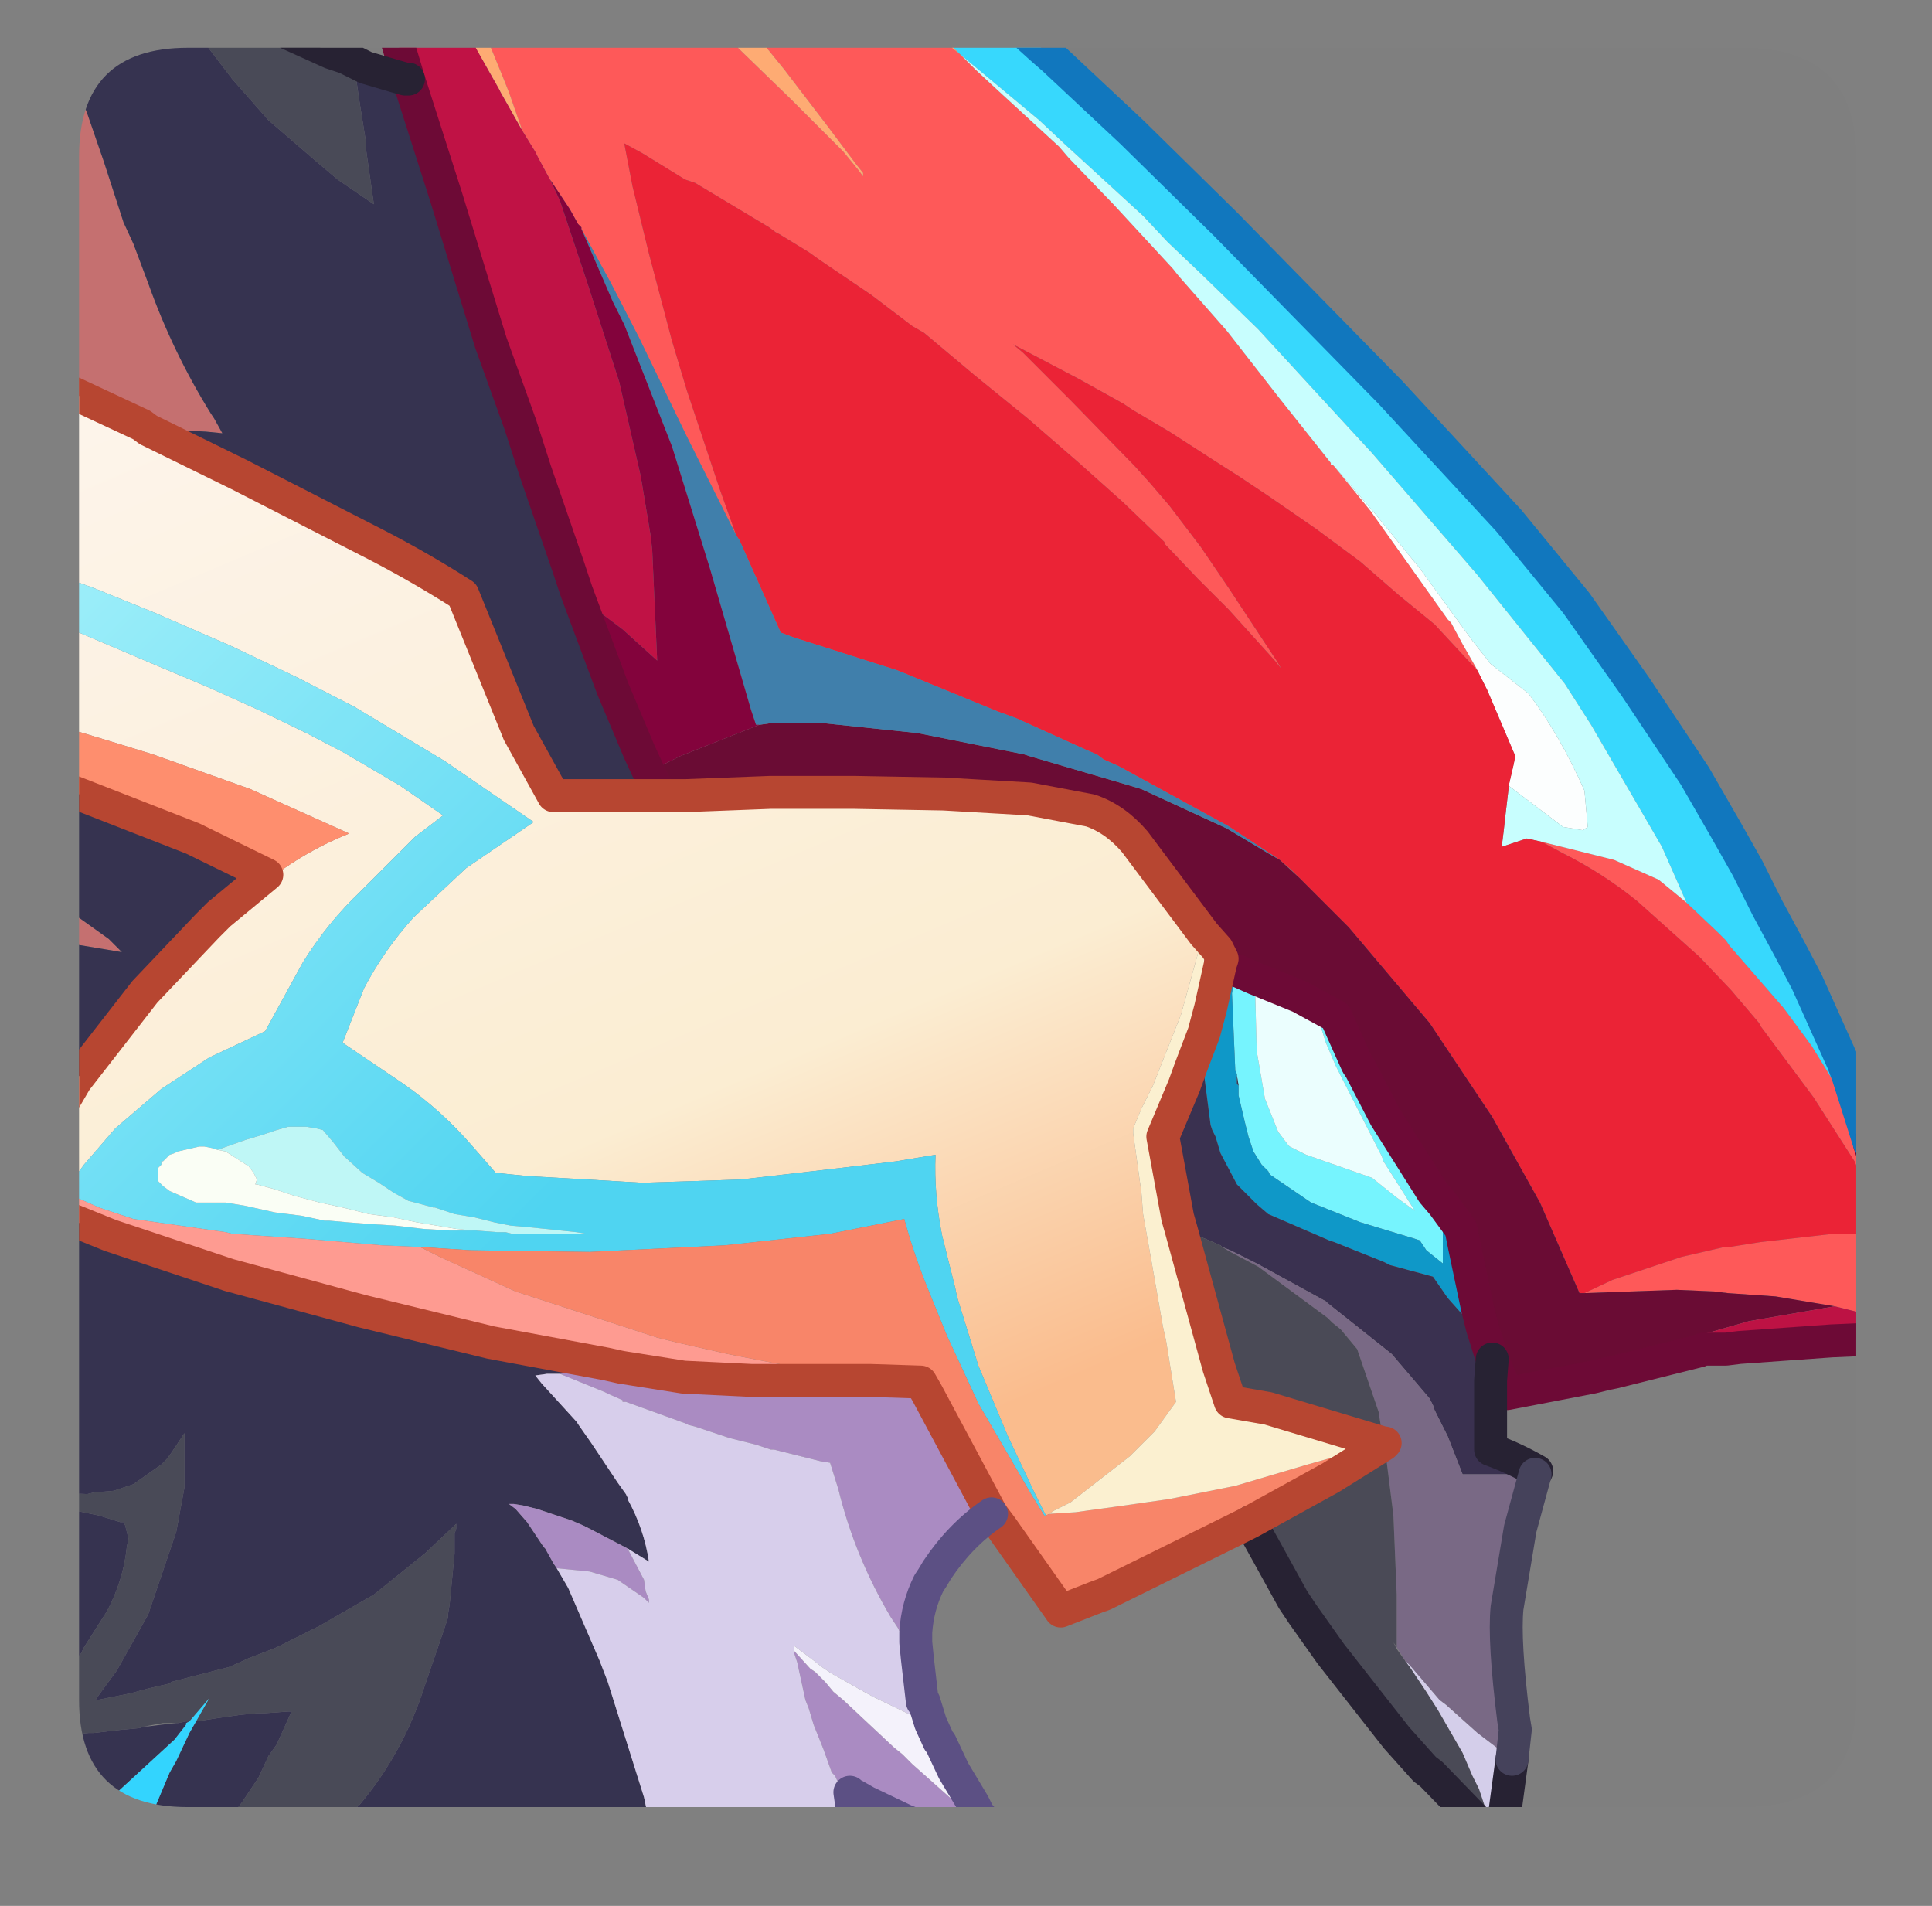 <?xml version="1.0" encoding="UTF-8" standalone="no"?>
<svg xmlns:ffdec="https://www.free-decompiler.com/flash" xmlns:xlink="http://www.w3.org/1999/xlink" ffdec:objectType="frame" height="57.85px" width="58.65px" xmlns="http://www.w3.org/2000/svg">
  <rect width="100%" height="100%" fill="#808080" stroke="none"/>
  <g transform="matrix(1.0, 0.0, 0.0, 1.0, 2.4, 1.45)">
    <clipPath id="clipPath0" transform="matrix(1.0, 0.0, 0.0, 1.0, 0.0, 0.0)">
      <path d="M50.5 0.0 Q53.95 0.0 53.95 3.3 L53.95 50.15 Q53.95 53.4 50.5 53.4 L3.3 53.4 Q0.0 53.4 0.0 50.15 L0.0 3.3 Q0.0 0.0 3.3 0.0 L50.5 0.0" fill="#000000" fill-rule="evenodd" stroke="none"/>
    </clipPath>
    <g clip-path="url(#clipPath0)">
      <use ffdec:characterId="2" height="57.85" transform="matrix(1.0, 0.0, 0.0, 1.0, -2.4, -1.45)" width="58.65" xlink:href="#shape1"/>
    </g>
    <use ffdec:characterId="3" height="53.4" transform="matrix(1.0, 0.0, 0.0, 1.0, 0.0, 0.0)" width="53.95" xlink:href="#shape2"/>
  </g>
  <defs>
    <g id="shape1" transform="matrix(1.0, 0.0, 0.0, 1.0, 2.4, 1.45)">
      <path d="M10.0 0.95 L9.55 -0.55 9.35 -0.95 11.5 -0.95 12.1 0.1 12.75 1.25 12.8 1.35 13.45 2.5 13.85 3.15 13.95 3.35 14.3 4.0 14.6 4.65 15.45 7.2 16.4 10.15 17.05 13.0 17.35 14.8 17.4 15.25 17.55 18.6 16.5 17.65 15.9 17.2 15.1 16.5 14.85 15.75 13.85 12.85 13.4 11.45 12.5 8.95 11.15 4.55 10.0 0.95" fill="#c11245" fill-rule="evenodd" stroke="none"/>
      <path d="M5.25 -0.95 L6.1 -0.55 7.65 0.15 8.1 0.3 8.3 0.4 8.35 0.5 8.5 1.55 8.7 2.8 8.7 3.0 8.9 4.4 8.95 4.75 7.85 4.0 7.2 3.45 5.75 2.2 4.65 0.95 3.2 -0.95 5.25 -0.95 M13.8 55.9 L2.25 55.9 2.75 55.65 3.35 55.3 3.6 55.0 3.65 54.95 4.3 54.1 4.95 53.25 5.45 52.5 5.75 51.85 6.0 51.5 6.45 50.5 6.35 50.5 5.65 50.55 5.5 50.55 5.45 50.55 4.9 50.6 4.2 50.7 3.55 50.8 3.95 50.1 3.35 50.8 3.25 50.8 3.0 50.85 2.95 50.85 2.75 50.85 2.55 50.85 2.0 50.95 1.85 51.0 1.35 51.05 1.3 51.05 0.45 51.15 0.3 51.15 -0.2 51.2 -0.45 51.2 -1.9 51.25 -1.9 50.9 -1.65 50.7 0.05 48.75 0.15 48.55 0.85 47.45 Q1.35 46.5 1.45 45.5 L1.5 45.25 1.4 44.85 1.35 44.75 1.25 44.75 0.6 44.55 -0.6 44.3 -0.9 44.25 -1.9 43.95 -1.9 43.8 -0.95 43.85 0.25 43.9 0.45 43.85 1.05 43.8 1.65 43.6 2.5 43.0 2.65 42.85 2.8 42.65 3.0 42.35 3.2 42.05 3.2 42.2 3.2 42.5 3.2 43.05 3.2 43.7 2.95 45.05 2.1 47.55 1.15 49.25 0.6 50.0 0.5 50.15 0.55 50.15 1.55 49.95 2.1 49.8 2.75 49.65 2.8 49.6 4.55 49.15 5.0 48.95 5.1 48.9 5.75 48.65 6.0 48.55 7.3 47.9 8.95 46.95 10.5 45.7 11.4 44.85 11.45 44.8 11.45 44.95 11.4 45.1 11.4 45.7 11.25 47.25 11.2 47.55 11.2 47.65 11.1 47.95 11.05 48.1 10.5 49.7 Q9.85 51.75 8.5 53.35 L8.3 53.5 8.2 53.7 7.15 54.85 6.65 55.5 6.55 55.6 6.7 55.55 7.65 55.1 8.2 54.95 Q8.5 54.8 8.75 54.75 L9.55 54.65 10.0 54.65 12.5 55.05 12.75 55.1 12.9 55.15 13.25 55.4 13.75 55.85 13.8 55.9" fill="#494a57" fill-rule="evenodd" stroke="none"/>
      <path d="M12.2 -0.95 L19.0 -0.95 19.95 -0.05 21.6 1.55 23.2 3.15 23.65 3.7 23.8 3.9 23.8 3.8 23.6 3.55 22.7 2.35 21.4 0.65 20.1 -0.95 25.3 -0.95 26.75 0.2 27.2 0.65 27.9 1.3 29.75 3.0 30.05 3.35 31.4 4.75 33.2 6.7 33.4 6.95 34.85 8.6 36.45 10.65 38.0 12.6 38.0 12.65 38.05 12.65 38.1 12.7 39.2 14.05 41.55 17.35 41.65 17.45 42.0 18.1 42.4 18.8 42.45 18.9 41.15 17.5 40.05 16.6 38.9 15.6 37.55 14.6 36.1 13.6 35.2 13.0 34.65 12.65 33.1 11.65 32.0 11.0 31.7 10.8 30.35 10.05 28.35 9.0 28.65 9.25 30.1 10.7 32.05 12.7 32.5 13.2 33.1 13.9 34.05 15.15 34.9 16.4 36.35 18.6 36.5 18.85 36.3 18.6 34.9 17.05 33.95 16.1 32.95 15.05 32.95 15.0 31.7 13.8 30.3 12.55 28.8 11.25 27.2 9.95 25.65 8.65 25.3 8.45 24.05 7.5 22.5 6.45 22.15 6.2 21.25 5.65 21.15 5.6 20.95 5.45 18.7 4.1 18.4 4.0 17.1 3.2 16.55 2.9 16.8 4.2 17.3 6.25 18.0 8.9 18.45 10.4 18.95 11.9 19.45 13.4 19.95 14.8 18.45 11.8 17.0 8.8 16.15 7.15 15.25 5.5 15.25 5.45 15.15 5.35 14.9 4.9 14.3 4.0 13.95 3.35 13.85 3.15 13.45 2.5 13.05 1.35 12.85 0.85 12.4 -0.25 12.3 -0.6 12.2 -0.95 M54.35 33.25 L54.6 34.05 55.1 36.0 55.6 38.25 55.7 38.85 54.95 38.6 54.5 38.5 53.3 38.2 51.5 37.9 50.05 37.8 49.65 37.75 48.5 37.7 45.7 37.8 46.55 37.4 48.65 36.7 49.95 36.4 50.1 36.4 51.05 36.25 53.25 36.0 54.8 36.0 53.9 33.8 52.65 31.85 51.05 29.7 51.0 29.6 50.15 28.6 49.2 27.6 47.3 25.9 Q46.25 25.05 45.05 24.45 L44.4 24.1 46.6 24.65 47.95 25.25 48.5 25.7 48.8 25.95 49.75 26.85 50.0 27.1 50.1 27.25 51.1 28.4 51.75 29.15 52.6 30.3 53.4 31.6 54.35 33.25" fill="#ff5959" fill-rule="evenodd" stroke="none"/>
      <path d="M11.5 -0.95 L12.2 -0.95 12.3 -0.6 12.4 -0.25 12.85 0.85 13.05 1.35 13.45 2.5 12.8 1.35 12.75 1.25 12.1 0.1 11.5 -0.95 M19.0 -0.95 L20.1 -0.95 21.4 0.65 22.7 2.35 23.6 3.55 23.8 3.8 23.8 3.9 23.65 3.7 23.2 3.15 21.6 1.55 19.95 -0.05 19.0 -0.95 M25.3 -0.95 L25.65 -0.95 26.4 -0.15 26.75 0.2 25.3 -0.95" fill="#ffac73" fill-rule="evenodd" stroke="none"/>
      <path d="M25.65 -0.95 L28.15 -0.95 29.2 0.0 29.6 0.35 31.95 2.55 34.8 5.35 39.8 10.45 43.4 14.35 45.45 16.85 47.25 19.4 49.05 22.1 50.0 23.75 50.65 24.9 51.25 26.1 51.95 27.4 52.45 28.35 53.55 30.8 53.7 31.2 54.35 33.25 53.4 31.6 52.6 30.3 51.75 29.15 51.1 28.4 50.1 27.25 50.0 27.1 49.75 26.85 48.8 25.95 48.05 24.25 45.9 20.55 45.1 19.3 42.45 16.0 40.85 14.15 39.25 12.3 37.5 10.4 35.8 8.55 34.05 6.85 33.05 5.9 32.3 5.1 29.95 2.95 29.15 2.2 26.75 0.2 26.4 -0.15 25.65 -0.95" fill="#37d9fe" fill-rule="evenodd" stroke="none"/>
      <path d="M-1.9 27.0 L-1.9 25.25 -0.85 25.8 0.9 27.05 1.3 27.45 -0.5 27.15 -1.9 27.0 M-1.9 9.7 L-1.9 6.95 -1.75 7.0 -1.35 7.25 -0.65 7.65 -1.0 7.1 -1.05 7.0 -1.5 6.05 -1.7 5.6 -1.9 5.1 -1.9 -0.95 -0.75 -0.95 -0.7 -0.75 -0.4 0.15 -0.4 0.2 -0.15 0.95 0.25 2.0 0.75 3.45 1.35 5.3 1.65 5.95 2.1 7.15 Q2.85 9.25 4.0 11.1 L4.1 11.25 4.35 11.7 3.85 11.65 2.85 11.6 2.8 11.6 1.9 11.45 -1.1 10.05 -1.9 9.7" fill="#c67070" fill-rule="evenodd" stroke="none"/>
      <path d="M3.2 -0.95 L4.65 0.95 5.75 2.2 7.2 3.45 7.85 4.0 8.95 4.75 8.9 4.4 8.7 3.0 8.7 2.8 8.5 1.55 8.35 0.5 8.3 0.4 8.4 0.45 8.7 0.6 9.55 0.85 9.9 0.95 10.0 0.95 11.15 4.55 12.5 8.95 13.4 11.45 13.85 12.85 14.85 15.75 15.1 16.5 16.2 19.45 17.0 21.35 17.3 22.0 17.65 22.7 15.9 22.7 14.4 22.7 13.35 20.8 11.65 16.6 Q10.4 15.8 9.05 15.1 L4.85 12.95 2.1 11.6 1.9 11.45 2.8 11.6 2.85 11.6 3.85 11.65 4.35 11.7 4.1 11.25 4.0 11.1 Q2.85 9.25 2.1 7.15 L1.65 5.95 1.35 5.3 0.75 3.45 0.25 2.0 -0.15 0.95 -0.4 0.2 -0.4 0.15 -0.7 -0.75 -0.75 -0.95 3.2 -0.95 M17.65 55.9 L13.8 55.9 13.75 55.85 13.25 55.4 12.9 55.15 12.75 55.1 12.5 55.05 10.0 54.65 9.55 54.65 8.75 54.75 Q8.5 54.8 8.2 54.95 L7.65 55.1 6.7 55.55 6.55 55.6 6.65 55.5 7.15 54.85 8.2 53.7 8.3 53.5 8.5 53.35 Q9.85 51.75 10.5 49.7 L11.05 48.1 11.1 47.95 11.2 47.65 11.2 47.55 11.25 47.25 11.4 45.7 11.4 45.1 11.45 44.95 11.45 44.8 11.4 44.85 10.5 45.7 8.95 46.95 7.3 47.9 6.0 48.55 5.75 48.65 5.1 48.9 5.0 48.95 4.55 49.15 2.8 49.6 2.75 49.65 2.1 49.8 1.55 49.95 0.55 50.15 0.5 50.15 0.6 50.0 1.15 49.25 2.1 47.55 2.95 45.05 3.2 43.7 3.2 43.05 3.2 42.5 3.2 42.2 3.2 42.05 3.0 42.35 2.8 42.65 2.65 42.85 2.5 43.0 1.65 43.6 1.05 43.8 0.45 43.85 0.25 43.9 -0.95 43.85 -1.9 43.8 -1.9 34.9 -1.4 35.1 0.95 36.05 4.55 37.25 8.6 38.35 12.5 39.3 16.0 39.95 16.45 40.05 16.3 40.05 15.05 40.2 14.6 40.25 14.35 40.25 14.2 40.25 13.85 40.3 14.05 40.55 15.1 41.7 15.2 41.85 15.55 42.35 16.15 43.25 16.35 43.55 16.6 43.9 16.65 44.0 16.65 44.05 Q17.15 44.95 17.3 45.95 L16.65 45.55 15.5 44.95 15.3 44.85 14.95 44.7 13.9 44.35 13.5 44.25 13.2 44.2 13.05 44.2 13.25 44.35 13.6 44.75 14.1 45.5 14.15 45.55 14.4 46.0 14.5 46.15 14.85 46.75 15.8 48.95 16.05 49.6 17.15 53.1 17.35 54.05 17.4 54.2 17.45 54.5 17.5 54.7 17.5 54.75 17.5 54.9 17.65 55.9 M2.25 55.9 L1.5 55.9 1.6 55.45 1.75 54.9 1.85 54.65 2.35 53.3 2.75 52.35 2.95 52.0 3.35 51.15 3.55 50.8 4.2 50.7 4.9 50.6 5.45 50.55 5.5 50.55 5.65 50.55 6.35 50.5 6.45 50.5 6.0 51.5 5.75 51.85 5.45 52.5 4.95 53.25 4.3 54.1 3.65 54.95 3.6 55.0 3.35 55.3 2.75 55.65 2.25 55.9 M-1.9 55.3 L-1.9 51.25 -0.45 51.2 -0.2 51.2 0.3 51.15 0.45 51.15 1.3 51.05 1.35 51.05 1.85 51.0 2.0 50.95 2.1 50.95 2.5 50.9 2.95 50.85 3.0 50.85 3.25 50.8 3.35 50.8 3.25 50.85 3.25 50.9 2.9 51.35 1.05 53.05 0.9 53.15 0.85 53.2 0.55 53.4 -0.1 54.0 -0.4 54.25 -0.7 54.5 -1.4 54.9 -1.4 54.95 -1.9 55.3 M-1.9 50.9 L-1.9 43.95 -0.9 44.25 -0.6 44.3 0.6 44.55 1.25 44.75 1.35 44.75 1.4 44.85 1.5 45.25 1.45 45.5 Q1.35 46.5 0.85 47.45 L0.15 48.55 0.05 48.75 -1.65 50.7 -1.9 50.9 M-1.9 34.5 L-1.9 27.0 -0.5 27.15 1.3 27.45 0.9 27.05 -0.85 25.8 -1.9 25.25 -1.9 21.95 -0.65 22.4 3.45 24.0 5.7 25.1 4.25 26.3 3.9 26.65 2.0 28.65 -0.1 31.35 -1.5 33.75 -1.9 34.5" fill="#363350" fill-rule="evenodd" stroke="none"/>
      <path d="M-1.9 6.95 L-1.9 5.1 -1.7 5.6 -1.5 6.05 -1.05 7.0 -1.0 7.1 -0.65 7.65 -1.35 7.25 -1.75 7.0 -1.9 6.95" fill="#d27161" fill-rule="evenodd" stroke="none"/>
      <path d="M-1.9 34.8 L-1.9 34.5 -1.5 33.75 -0.1 31.35 2.0 28.65 3.9 26.65 4.05 26.55 5.45 25.5 Q6.7 24.45 8.2 23.85 L5.2 22.5 2.25 21.45 0.95 21.05 -1.7 20.25 -1.9 20.2 -1.9 17.1 -0.6 17.55 0.0 17.75 2.0 18.6 3.9 19.4 5.45 20.1 6.9 20.8 8.05 21.4 9.75 22.4 11.05 23.3 10.2 23.95 8.55 25.6 Q7.55 26.55 6.8 27.75 L5.65 29.85 3.95 30.65 2.5 31.6 1.1 32.8 0.15 33.9 -0.25 34.45 -0.4 34.7 -1.6 34.8 -1.9 34.8 M-1.9 15.55 L-1.9 9.7 -1.1 10.05 1.9 11.45 2.1 11.6 4.85 12.95 9.05 15.1 Q10.4 15.8 11.65 16.6 L13.35 20.8 14.4 22.7 15.9 22.7 17.65 22.7 18.4 22.7 21.0 22.6 23.5 22.6 26.25 22.65 28.85 22.8 30.7 23.15 Q31.45 23.4 32.05 24.1 L34.15 26.9 34.1 26.95 33.95 27.55 33.45 29.35 32.6 31.5 32.25 32.2 32.0 32.8 32.0 32.95 32.25 34.75 32.3 35.4 32.55 36.8 32.9 38.8 33.0 39.25 33.3 41.1 32.65 42.0 31.9 42.75 30.1 44.15 29.6 44.4 29.45 44.5 29.35 44.55 29.2 44.25 29.0 43.85 28.2 42.15 27.3 40.0 26.65 37.9 26.6 37.65 26.2 36.05 Q25.95 34.8 26.0 33.6 L24.8 33.8 22.7 34.05 20.1 34.35 18.65 34.4 17.1 34.45 15.4 34.35 13.65 34.25 12.65 34.15 11.95 33.35 Q11.0 32.25 9.85 31.45 L8.0 30.2 8.65 28.55 Q9.25 27.4 10.15 26.4 L11.75 24.9 13.8 23.5 12.85 22.85 11.1 21.65 9.85 20.9 8.35 20.0 6.6 19.1 4.6 18.15 2.3 17.15 0.45 16.4 -0.1 16.2 -1.9 15.55" fill="url(#gradient0)" fill-rule="evenodd" stroke="none"/>
      <path d="M-1.9 21.95 L-1.9 20.2 -1.7 20.25 0.95 21.05 2.25 21.45 5.2 22.5 8.2 23.85 Q6.7 24.45 5.45 25.5 L4.05 26.55 3.9 26.65 4.25 26.3 5.7 25.1 3.45 24.0 -0.65 22.4 -1.9 21.95" fill="#ff8f6e" fill-rule="evenodd" stroke="none"/>
      <path d="M-1.9 17.1 L-1.9 15.55 -0.1 16.2 0.45 16.4 2.3 17.15 4.6 18.15 6.6 19.1 8.35 20.0 9.85 20.9 11.1 21.65 12.85 22.85 13.8 23.5 11.75 24.9 10.15 26.4 Q9.25 27.4 8.65 28.55 L8.0 30.2 9.85 31.45 Q11.0 32.25 11.95 33.35 L12.65 34.15 13.65 34.25 15.4 34.35 17.1 34.45 18.65 34.4 20.1 34.35 22.7 34.05 24.8 33.8 26.0 33.6 Q25.95 34.8 26.2 36.05 L26.6 37.65 26.65 37.9 27.3 40.0 28.2 42.15 29.0 43.85 29.2 44.25 29.35 44.55 29.3 44.55 28.9 43.9 27.3 41.15 26.35 39.1 25.8 37.75 Q25.35 36.65 25.05 35.55 L22.8 36.0 19.6 36.35 15.5 36.55 11.9 36.5 10.35 36.4 9.2 36.35 6.85 36.15 4.65 36.0 4.45 35.95 2.35 35.65 1.65 35.55 0.6 35.2 -0.3 34.8 -0.45 34.75 -0.4 34.7 -0.25 34.45 0.15 33.9 1.1 32.8 2.5 31.6 3.95 30.65 5.65 29.85 6.8 27.75 Q7.55 26.55 8.55 25.6 L10.2 23.95 11.05 23.3 9.75 22.4 8.05 21.4 6.9 20.8 5.45 20.1 3.9 19.4 2.0 18.6 0.0 17.75 -0.6 17.55 -1.9 17.1 M11.95 35.9 L12.05 35.9 12.7 35.95 12.95 35.95 13.15 36.0 13.45 36.0 13.6 36.0 14.3 36.0 14.9 36.0 15.4 36.0 15.1 35.95 14.15 35.85 13.65 35.8 13.1 35.75 12.6 35.65 12.0 35.5 11.4 35.4 10.8 35.2 10.75 35.2 10.2 35.05 10.0 35.0 9.55 34.75 9.1 34.45 8.6 34.15 8.05 33.65 7.7 33.2 7.4 32.85 7.2 32.8 6.9 32.75 6.35 32.75 6.0 32.85 5.55 33.0 5.05 33.15 4.2 33.45 4.05 33.4 3.8 33.35 3.75 33.35 3.65 33.35 3.0 33.5 2.9 33.55 2.75 33.6 2.7 33.65 2.6 33.75 2.55 33.8 2.5 33.8 2.5 33.9 2.4 34.0 2.4 34.05 2.4 34.3 2.4 34.4 2.45 34.45 2.55 34.55 2.75 34.7 3.55 35.05 4.05 35.05 4.4 35.05 4.45 35.05 5.05 35.15 5.95 35.35 6.75 35.45 7.45 35.6 7.6 35.6 8.15 35.65 8.8 35.7 9.6 35.75 10.45 35.85 11.25 35.9 11.95 35.9" fill="url(#gradient1)" fill-rule="evenodd" stroke="none"/>
      <path d="M-1.9 34.9 L-1.9 34.8 -1.6 34.8 -0.4 34.7 -0.45 34.75 -0.3 34.8 0.6 35.2 1.65 35.55 2.35 35.65 4.45 35.95 4.65 36.0 6.85 36.15 9.2 36.35 10.35 36.4 10.95 36.7 13.25 37.75 17.55 39.15 18.15 39.3 19.7 39.65 21.75 40.05 23.8 40.45 20.4 40.45 18.35 40.35 16.45 40.05 16.0 39.95 12.5 39.3 8.6 38.35 4.55 37.25 0.95 36.05 -1.4 35.1 -1.9 34.9" fill="#ff9c92" fill-rule="evenodd" stroke="none"/>
      <path d="M1.5 55.9 L-1.9 55.9 -1.9 55.3 -1.4 54.95 -1.4 54.9 -0.7 54.5 -0.4 54.25 -0.1 54.0 0.55 53.4 0.85 53.2 0.9 53.15 1.05 53.05 2.9 51.35 3.25 50.9 3.25 50.85 3.35 50.8 3.95 50.1 3.55 50.8 3.35 51.15 2.95 52.0 2.75 52.35 2.35 53.3 1.85 54.65 1.75 54.9 1.6 55.45 1.5 55.9" fill="#33d5ff" fill-rule="evenodd" stroke="none"/>
      <path d="M42.45 18.9 L42.4 18.8 42.0 18.1 41.65 17.45 41.55 17.35 39.2 14.05 38.1 12.7 39.35 14.15 40.7 15.8 42.3 18.0 42.85 18.7 44.0 19.6 Q44.95 20.85 45.7 22.55 L45.8 23.65 45.65 23.75 45.05 23.65 43.4 22.4 43.55 21.75 43.6 21.5 42.75 19.5 42.45 18.9" fill="#fdffff" fill-rule="evenodd" stroke="none"/>
      <path d="M38.1 12.7 L38.05 12.65 38.0 12.65 38.0 12.6 36.45 10.65 34.85 8.6 33.4 6.95 33.2 6.7 31.4 4.75 30.05 3.35 29.75 3.0 27.9 1.3 27.2 0.65 26.75 0.2 29.15 2.2 29.95 2.95 32.3 5.1 33.05 5.9 34.05 6.85 35.8 8.55 37.5 10.4 39.25 12.3 40.85 14.15 42.45 16.0 45.1 19.3 45.9 20.55 48.05 24.25 48.8 25.95 48.5 25.7 47.95 25.25 46.6 24.65 44.4 24.1 43.95 24.0 43.2 24.25 43.2 24.15 43.25 23.75 43.3 23.3 43.4 22.45 43.4 22.4 45.05 23.65 45.65 23.75 45.8 23.65 45.7 22.55 Q44.95 20.85 44.0 19.6 L42.85 18.7 42.3 18.0 40.7 15.8 39.35 14.15 38.1 12.7" fill="#c9ffff" fill-rule="evenodd" stroke="none"/>
      <path d="M19.95 14.8 L19.45 13.4 18.95 11.9 18.45 10.4 18.0 8.9 17.3 6.25 16.8 4.2 16.55 2.9 17.1 3.2 18.4 4.0 18.7 4.1 20.95 5.45 21.15 5.6 21.25 5.65 22.15 6.2 22.5 6.45 24.05 7.5 25.3 8.45 25.65 8.65 27.2 9.95 28.8 11.25 30.3 12.55 31.7 13.8 32.95 15.0 32.95 15.05 33.95 16.1 34.9 17.05 36.3 18.6 36.5 18.85 36.35 18.6 34.9 16.4 34.05 15.15 33.1 13.9 32.5 13.2 32.05 12.7 30.1 10.7 28.65 9.25 28.35 9.0 30.35 10.05 31.7 10.8 32.0 11.0 33.1 11.65 34.65 12.65 35.2 13.0 36.1 13.6 37.55 14.6 38.9 15.6 40.05 16.6 41.15 17.5 42.45 18.9 42.75 19.5 43.6 21.5 43.55 21.75 43.4 22.4 43.4 22.45 43.3 23.3 43.25 23.75 43.2 24.15 43.2 24.25 43.95 24.0 44.4 24.1 45.05 24.45 Q46.25 25.05 47.3 25.9 L49.2 27.6 50.15 28.6 51.0 29.6 51.05 29.7 52.65 31.85 53.9 33.8 54.8 36.0 53.25 36.0 51.05 36.25 50.1 36.4 49.95 36.4 48.65 36.7 46.55 37.4 45.7 37.8 45.55 37.8 44.35 35.05 42.9 32.45 41.0 29.6 38.55 26.7 38.15 26.3 37.7 25.85 37.05 25.2 36.8 24.95 36.45 24.65 34.85 23.6 34.75 23.55 31.55 21.8 31.1 21.6 30.9 21.45 30.55 21.3 28.45 20.35 27.9 20.15 24.85 18.9 21.7 17.9 21.3 17.75 20.05 14.95 19.95 14.8" fill="#ec2336" fill-rule="evenodd" stroke="none"/>
      <path d="M41.4 35.1 L41.4 35.15 41.4 35.4 41.4 35.95 41.4 36.0 41.4 36.9 40.9 36.5 40.7 36.2 40.55 36.15 38.9 35.65 37.4 35.05 36.15 34.2 36.1 34.1 35.9 33.9 35.65 33.5 35.5 33.05 35.4 32.65 35.2 31.8 35.2 31.6 35.2 31.5 35.15 31.2 35.15 31.15 35.1 31.05 35.0 28.7 35.05 28.4 35.1 28.0 35.25 28.05 35.7 28.25 37.05 28.8 38.15 29.4 38.8 30.85 38.9 31.0 39.65 32.45 41.1 34.75 41.4 35.1 M35.7 28.5 L35.75 30.45 36.0 31.9 36.4 32.9 36.7 33.3 36.75 33.35 37.25 33.6 39.25 34.3 40.0 34.9 40.55 35.3 39.6 33.8 39.55 33.65 38.3 31.2 38.15 30.9 37.85 30.2 37.55 29.25 36.5 28.75 35.7 28.5" fill="#76f5ff" fill-rule="evenodd" stroke="none"/>
      <path d="M45.95 40.35 L43.35 40.85 42.9 39.8 42.6 38.85 42.45 38.25 42.05 36.35 41.95 35.85 41.4 35.1 41.1 34.75 39.65 32.45 38.9 31.0 38.8 30.85 38.15 29.4 37.05 28.8 35.7 28.25 35.25 28.05 35.1 28.0 34.65 27.8 34.7 27.65 34.55 27.35 34.15 26.9 32.05 24.1 Q31.45 23.4 30.7 23.15 L28.85 22.8 26.25 22.65 23.5 22.6 21.0 22.6 18.4 22.7 17.65 22.7 17.3 22.0 Q17.45 21.9 17.55 21.85 L18.25 21.5 20.65 20.55 21.0 20.5 21.6 20.5 22.2 20.5 22.6 20.5 25.45 20.8 28.7 21.45 28.85 21.5 31.75 22.35 32.25 22.5 34.85 23.7 36.1 24.45 36.45 24.65 37.05 25.2 37.7 25.85 38.15 26.3 38.55 26.7 41.0 29.6 42.9 32.45 44.35 35.05 45.55 37.8 45.7 37.8 48.5 37.7 49.65 37.75 50.05 37.8 51.5 37.9 53.3 38.2 50.7 38.65 50.0 38.85 49.3 39.05 46.6 40.05 45.95 40.35" fill="#6a0c34" fill-rule="evenodd" stroke="none"/>
      <path d="M35.2 31.5 L35.2 31.6 35.2 31.8 35.4 32.65 35.5 33.05 35.65 33.5 35.9 33.9 36.1 34.1 36.15 34.2 37.4 35.05 38.9 35.65 40.55 36.15 40.7 36.2 40.9 36.5 41.4 36.9 41.4 36.0 41.4 35.95 41.4 35.4 41.4 35.15 41.4 35.1 41.95 35.85 42.05 36.35 42.45 38.25 42.6 38.85 42.25 38.65 41.95 38.4 41.55 37.95 41.1 37.3 39.8 36.95 39.6 36.85 38.1 36.25 37.95 36.2 36.1 35.4 35.75 35.1 35.7 35.05 35.15 34.5 34.65 33.55 34.5 33.05 34.4 32.85 34.35 32.7 34.15 31.15 34.15 31.05 34.15 29.9 34.35 29.15 34.65 27.8 35.1 28.0 35.05 28.4 35.0 28.7 35.1 31.05 35.15 31.15 35.15 31.2 35.15 31.45 35.2 31.5" fill="#0f99c9" fill-rule="evenodd" stroke="none"/>
      <path d="M55.7 38.85 L55.75 39.05 54.35 39.2 53.2 39.25 50.4 39.45 50.0 39.5 49.3 39.5 49.2 39.55 46.6 40.2 46.35 40.25 45.95 40.35 46.6 40.05 49.3 39.05 50.0 38.85 50.7 38.65 53.3 38.2 54.5 38.5 54.95 38.6 55.7 38.85" fill="#be1244" fill-rule="evenodd" stroke="none"/>
      <path d="M42.9 39.8 L42.85 40.45 42.85 42.55 Q43.55 42.8 44.25 43.2 L44.2 43.3 42.4 43.3 42.25 43.3 42.0 43.3 41.55 42.15 41.15 41.35 41.1 41.2 41.0 41.0 39.85 39.65 37.9 38.1 37.85 38.05 35.75 36.9 34.95 36.5 34.7 36.4 34.65 36.35 33.6 35.9 33.45 35.85 33.35 35.5 32.9 33.05 33.55 31.5 33.75 30.95 34.15 29.9 34.15 31.05 34.15 31.15 34.35 32.7 34.4 32.85 34.5 33.05 34.65 33.55 35.15 34.5 35.7 35.05 35.75 35.1 36.1 35.4 37.95 36.2 38.1 36.25 39.6 36.85 39.8 36.95 41.1 37.3 41.55 37.95 41.95 38.4 42.25 38.65 42.6 38.85 42.9 39.8 M35.2 31.5 L35.15 31.45 35.15 31.2 35.2 31.5" fill="#3a3150" fill-rule="evenodd" stroke="none"/>
      <path d="M44.2 43.3 L43.75 44.95 43.35 47.35 Q43.25 48.35 43.55 50.75 L43.6 51.05 43.5 51.95 42.45 51.15 41.5 50.3 41.3 50.15 40.4 49.1 40.25 48.95 40.0 48.55 40.0 46.95 39.9 44.55 39.7 42.95 39.6 42.4 39.65 42.35 39.6 42.35 39.45 41.4 38.8 39.5 38.3 38.9 38.05 38.7 37.9 38.55 35.8 37.0 34.95 36.55 34.7 36.4 34.95 36.5 35.75 36.9 37.85 38.05 37.9 38.1 39.85 39.65 41.0 41.0 41.1 41.2 41.15 41.35 41.55 42.15 42.0 43.3 42.25 43.3 42.4 43.3 44.2 43.3" fill="#796986" fill-rule="evenodd" stroke="none"/>
      <path d="M15.25 5.5 L16.15 7.15 17.0 8.8 18.45 11.8 19.95 14.8 20.05 14.95 21.3 17.75 21.7 17.9 24.85 18.9 27.9 20.15 28.45 20.35 30.55 21.3 30.9 21.45 31.1 21.6 31.55 21.8 34.75 23.55 34.85 23.6 36.45 24.65 36.1 24.45 34.85 23.7 32.25 22.5 31.75 22.35 28.85 21.5 28.7 21.45 25.45 20.8 22.6 20.5 22.2 20.5 21.6 20.5 21.0 20.5 20.65 20.55 20.55 20.55 20.4 20.1 19.15 15.8 18.0 12.1 16.55 8.4 16.2 7.7 15.25 5.5" fill="#4080ac" fill-rule="evenodd" stroke="none"/>
      <path d="M14.3 4.0 L14.9 4.9 15.15 5.35 15.25 5.45 15.25 5.5 16.2 7.7 16.55 8.4 18.0 12.1 19.15 15.8 20.4 20.1 20.55 20.55 20.65 20.55 18.25 21.5 17.55 21.85 Q17.45 21.9 17.3 22.0 L17.0 21.35 16.2 19.45 15.1 16.5 15.9 17.2 16.5 17.65 17.55 18.6 17.4 15.25 17.35 14.8 17.05 13.0 16.4 10.15 15.45 7.2 14.6 4.65 14.3 4.0" fill="#84033c" fill-rule="evenodd" stroke="none"/>
      <path d="M4.2 33.45 L5.05 33.15 5.55 33.0 6.0 32.85 6.35 32.75 6.9 32.75 7.2 32.8 7.4 32.85 7.7 33.2 8.05 33.65 8.6 34.15 9.1 34.45 9.55 34.75 10.0 35.0 10.2 35.05 10.75 35.2 10.8 35.2 11.4 35.4 12.0 35.5 12.6 35.65 13.1 35.75 13.65 35.8 14.15 35.85 15.1 35.95 15.4 36.0 14.9 36.0 14.3 36.0 13.6 36.0 13.45 36.0 13.15 36.0 12.95 35.95 12.7 35.95 12.05 35.9 11.95 35.9 11.45 35.85 10.85 35.75 10.25 35.65 9.55 35.5 8.8 35.4 8.0 35.2 7.3 35.05 6.55 34.85 5.95 34.65 5.4 34.5 5.35 34.5 5.4 34.35 5.3 34.15 5.15 33.95 4.45 33.5 4.2 33.45" fill="#c0f8f7" fill-rule="evenodd" stroke="none"/>
      <path d="M4.2 33.45 L4.45 33.5 5.15 33.95 5.3 34.15 5.4 34.35 5.35 34.5 5.4 34.5 5.95 34.65 6.55 34.85 7.3 35.05 8.0 35.2 8.8 35.4 9.55 35.5 10.25 35.65 10.85 35.75 11.45 35.85 11.95 35.9 11.25 35.9 10.45 35.85 9.6 35.75 8.8 35.7 8.15 35.65 7.6 35.6 7.45 35.6 6.75 35.45 5.95 35.35 5.05 35.15 4.45 35.05 4.4 35.05 4.05 35.05 3.55 35.05 2.75 34.7 2.55 34.55 2.45 34.45 2.4 34.4 2.4 34.3 2.4 34.05 2.4 34.0 2.5 33.9 2.5 33.8 2.55 33.8 2.6 33.75 2.7 33.65 2.75 33.6 2.9 33.55 3.0 33.5 3.65 33.35 3.75 33.35 3.8 33.35 4.05 33.4 4.2 33.45" fill="#fbfff6" fill-rule="evenodd" stroke="none"/>
      <path d="M35.55 44.75 L35.15 44.95 31.1 46.95 30.95 47.0 29.8 47.45 28.0 44.9 27.7 44.5 26.9 43.0 25.75 40.85 25.55 40.5 24.0 40.45 23.8 40.45 21.75 40.05 19.7 39.65 18.15 39.3 17.55 39.15 13.25 37.75 10.95 36.7 10.35 36.4 11.9 36.5 15.5 36.55 19.6 36.35 22.8 36.0 25.05 35.55 Q25.35 36.65 25.8 37.75 L26.35 39.1 27.3 41.15 28.9 43.9 29.3 44.55 29.35 44.55 29.45 44.5 30.25 44.45 31.7 44.25 33.1 44.05 35.1 43.65 37.3 43.0 39.6 42.35 39.65 42.35 39.6 42.4 38.0 43.4 35.55 44.75" fill="#f98669" fill-rule="evenodd" stroke="none"/>
      <path d="M27.7 44.5 Q26.75 45.15 26.05 46.2 L25.9 46.45 25.8 46.6 Q25.45 47.3 25.4 48.1 L25.4 48.4 25.45 48.9 25.2 48.55 25.05 48.35 24.85 47.95 24.65 47.65 Q23.55 45.8 23.05 43.75 L22.8 42.95 22.5 42.9 21.1 42.55 21.0 42.55 20.55 42.4 19.75 42.2 18.7 41.85 18.5 41.8 18.4 41.75 16.6 41.1 16.5 41.1 16.5 41.05 16.05 40.85 15.95 40.8 14.6 40.25 15.05 40.2 16.3 40.05 16.45 40.05 18.35 40.35 20.4 40.45 23.8 40.45 24.0 40.45 25.55 40.5 25.75 40.85 26.9 43.0 27.7 44.5 M27.85 54.25 L28.45 54.85 26.25 54.25 25.9 54.15 25.05 53.8 23.9 53.25 23.55 53.05 23.45 53.0 23.4 52.95 23.45 53.3 23.45 53.5 23.4 53.45 23.35 53.3 23.25 53.1 23.15 52.9 22.95 52.45 22.9 52.4 22.85 52.35 22.6 51.65 22.3 50.9 22.15 50.4 22.05 50.15 21.8 49.0 21.7 48.7 21.7 48.65 22.2 49.2 22.35 49.3 22.65 49.6 22.9 49.9 23.2 50.15 24.75 51.6 25.0 51.8 25.3 52.1 26.2 52.9 27.1 53.7 27.15 53.7 27.3 53.85 27.85 54.25 M14.5 46.15 L14.4 46.0 14.15 45.55 14.1 45.5 13.6 44.75 13.25 44.35 13.05 44.2 13.2 44.2 13.5 44.25 13.9 44.35 14.95 44.7 15.3 44.85 15.5 44.95 16.65 45.55 17.15 46.5 17.2 46.85 17.3 47.1 17.3 47.2 17.15 47.05 16.35 46.5 15.5 46.25 14.5 46.15" fill="#ab8cc3" fill-rule="evenodd" stroke="none"/>
      <path d="M25.45 48.9 L25.6 50.2 25.65 50.2 25.85 50.85 25.45 50.7 24.1 50.05 23.65 49.8 23.3 49.6 22.85 49.35 22.55 49.15 22.3 48.95 21.7 48.5 21.7 48.65 21.7 48.7 21.8 49.0 22.05 50.15 22.15 50.4 22.3 50.9 22.6 51.65 22.85 52.35 22.9 52.4 22.95 52.45 23.15 52.9 23.25 53.1 23.35 53.3 23.4 53.45 23.45 53.5 23.45 53.75 23.45 53.85 23.55 55.1 23.65 55.9 17.65 55.9 17.5 54.9 17.5 54.75 17.5 54.7 17.45 54.5 17.4 54.2 17.35 54.05 17.15 53.1 16.05 49.6 15.8 48.95 14.85 46.75 14.5 46.15 15.5 46.25 16.35 46.5 17.15 47.05 17.3 47.2 17.3 47.1 17.2 46.85 17.15 46.5 16.65 45.55 17.3 45.95 Q17.15 44.95 16.65 44.05 L16.65 44.0 16.6 43.9 16.35 43.55 16.15 43.25 15.55 42.35 15.2 41.85 15.1 41.7 14.05 40.55 13.85 40.3 14.2 40.25 14.35 40.25 14.6 40.25 15.95 40.8 16.05 40.85 16.5 41.05 16.5 41.1 16.6 41.1 18.4 41.75 18.5 41.8 18.7 41.85 19.75 42.2 20.55 42.4 21.0 42.55 21.1 42.55 22.5 42.9 22.8 42.95 23.05 43.75 Q23.55 45.8 24.65 47.65 L24.85 47.95 25.05 48.35 25.2 48.55 25.45 48.9" fill="#d8cfec" fill-rule="evenodd" stroke="none"/>
      <path d="M35.7 28.5 L36.5 28.75 37.55 29.25 37.85 30.2 38.15 30.9 38.3 31.2 39.55 33.65 39.6 33.8 40.55 35.3 40.0 34.9 39.25 34.3 37.25 33.6 36.75 33.35 36.7 33.3 36.4 32.9 36.0 31.9 35.75 30.45 35.7 28.5" fill="#ecffff" fill-rule="evenodd" stroke="none"/>
      <path d="M34.65 27.8 L34.35 29.15 34.15 29.9 33.75 30.95 33.55 31.5 32.9 33.05 33.35 35.5 33.45 35.85 34.6 40.05 34.95 41.1 36.1 41.3 39.6 42.35 37.3 43.0 35.1 43.65 33.1 44.05 31.7 44.25 30.25 44.45 29.45 44.5 29.6 44.4 30.1 44.15 31.9 42.75 32.65 42.0 33.3 41.1 33.0 39.25 32.9 38.8 32.55 36.8 32.3 35.4 32.25 34.75 32.0 32.95 32.0 32.8 32.25 32.2 32.6 31.5 33.45 29.35 33.95 27.55 34.1 26.95 34.15 26.9 34.55 27.35 34.7 27.65 34.65 27.8" fill="#fcf1d1" fill-rule="evenodd" stroke="none"/>
      <path d="M43.05 54.5 L42.65 54.05 41.05 52.4 40.85 52.25 40.0 51.3 39.45 50.6 38.0 48.75 37.15 47.55 36.85 47.1 36.05 45.65 35.55 44.75 38.0 43.4 39.6 42.4 39.7 42.95 39.9 44.55 40.0 46.95 40.0 48.55 39.9 48.4 40.0 48.6 40.25 48.95 40.4 49.15 40.9 49.9 41.25 50.45 42.0 51.75 42.3 52.45 42.5 52.85 43.05 54.5 M33.45 35.85 L33.6 35.9 34.65 36.35 34.7 36.4 34.95 36.55 35.8 37.0 37.9 38.55 38.05 38.7 38.3 38.9 38.8 39.5 39.45 41.4 39.6 42.35 36.1 41.3 34.95 41.1 34.6 40.05 33.45 35.85" fill="#4a4a56" fill-rule="evenodd" stroke="none"/>
      <path d="M25.85 50.85 L26.1 51.4 26.15 51.45 26.55 52.3 27.15 53.3 27.3 53.6 27.85 54.25 27.3 53.85 27.15 53.7 27.1 53.7 26.2 52.9 25.3 52.1 25.0 51.8 24.75 51.6 23.2 50.15 22.9 49.9 22.65 49.6 22.35 49.3 22.2 49.2 21.7 48.65 21.7 48.5 22.3 48.95 22.55 49.15 22.85 49.35 23.3 49.6 23.65 49.8 24.1 50.05 25.45 50.7 25.85 50.85" fill="#f5f3fc" fill-rule="evenodd" stroke="none"/>
      <path d="M43.5 51.95 L43.25 53.8 43.1 54.6 43.05 54.5 42.5 52.85 42.3 52.45 42.0 51.75 41.25 50.45 40.9 49.9 40.4 49.15 40.25 48.95 40.4 49.1 41.3 50.15 41.5 50.3 42.45 51.15 43.5 51.95" fill="#d5cfeb" fill-rule="evenodd" stroke="none"/>
      <path d="M10.0 0.95 L9.55 -0.55 9.35 -0.95 M54.35 33.25 L54.6 34.05 55.1 36.0 55.6 38.25 55.7 38.85 55.75 39.05 54.35 39.2 53.2 39.25 50.4 39.45 50.0 39.5 49.3 39.5 49.2 39.55 46.6 40.2 46.35 40.25 45.95 40.35 43.35 40.85 42.9 39.8 42.6 38.85 42.45 38.25 42.05 36.35 41.95 35.85 41.4 35.1 41.1 34.75 39.65 32.45 38.9 31.0 38.8 30.85 38.15 29.4 37.05 28.8 35.7 28.25 35.25 28.05 35.1 28.0 34.65 27.8 M17.3 22.0 L17.65 22.7 M15.1 16.5 L16.2 19.45 17.0 21.35 17.3 22.0 M15.1 16.5 L14.85 15.75 13.85 12.85 13.4 11.45 12.5 8.95 11.15 4.55 10.0 0.95" fill="none" stroke="#6d0a36" stroke-linecap="round" stroke-linejoin="round" stroke-width="1.0"/>
      <path d="M8.3 0.4 L8.1 0.3 7.65 0.15 6.1 -0.55 5.25 -0.95 M8.3 0.4 L8.4 0.45 8.7 0.6 9.55 0.85 9.9 0.95 10.0 0.95 M42.9 39.8 L42.85 40.45 42.85 42.55 Q43.55 42.8 44.25 43.2 L44.2 43.3 M43.5 51.95 L43.25 53.8 43.1 54.6 43.05 54.5 42.65 54.05 41.05 52.4 40.85 52.25 40.0 51.3 39.45 50.6 38.0 48.75 37.15 47.55 36.85 47.1 36.05 45.65 35.55 44.75" fill="none" stroke="#272233" stroke-linecap="round" stroke-linejoin="round" stroke-width="1.0"/>
      <path d="M-1.9 5.1 L-1.7 5.6 -1.5 6.05 -1.05 7.0 -1.0 7.1 -0.65 7.65 -1.35 7.25 -1.75 7.0 -1.9 6.95" fill="none" stroke="#723434" stroke-linecap="round" stroke-linejoin="round" stroke-width="1.0"/>
      <path d="M35.55 44.75 L35.15 44.95 31.1 46.95 30.95 47.0 29.8 47.45 28.0 44.9 27.7 44.5 26.9 43.0 25.75 40.85 25.55 40.5 24.0 40.45 23.8 40.45 20.4 40.45 18.35 40.35 16.45 40.05 16.0 39.95 12.5 39.3 8.6 38.35 4.55 37.25 0.95 36.05 -1.4 35.1 -1.9 34.9 M34.65 27.8 L34.35 29.15 34.15 29.9 33.75 30.95 33.55 31.5 32.9 33.05 33.35 35.5 33.45 35.85 34.6 40.05 34.95 41.1 36.1 41.3 39.6 42.35 39.65 42.35 39.6 42.4 38.0 43.4 35.55 44.75 M17.65 22.7 L18.4 22.7 21.0 22.6 23.5 22.6 26.25 22.65 28.85 22.8 30.7 23.15 Q31.45 23.4 32.05 24.1 L34.15 26.9 34.55 27.35 34.7 27.65 34.65 27.8 M17.65 22.7 L15.9 22.7 14.4 22.7 13.35 20.8 11.65 16.6 Q10.4 15.8 9.05 15.1 L4.85 12.95 2.1 11.6 1.9 11.45 -1.1 10.05 -1.9 9.7 M3.9 26.65 L2.0 28.65 -0.1 31.35 -1.5 33.75 -1.9 34.5 M-1.9 21.95 L-0.65 22.4 3.45 24.0 5.7 25.1 4.25 26.3 3.9 26.65" fill="none" stroke="#b84631" stroke-linecap="round" stroke-linejoin="round" stroke-width="1.0"/>
      <path d="M28.15 -0.95 L29.2 0.0 29.6 0.35 31.95 2.55 34.8 5.35 39.8 10.45 43.4 14.35 45.45 16.85 47.25 19.4 49.05 22.1 50.0 23.75 50.65 24.9 51.25 26.1 51.95 27.4 52.45 28.35 53.55 30.8 53.7 31.2 54.35 33.25" fill="none" stroke="#1177bf" stroke-linecap="round" stroke-linejoin="round" stroke-width="1.0"/>
      <path d="M44.2 43.3 L43.75 44.95 43.35 47.35 Q43.25 48.35 43.55 50.75 L43.6 51.05 43.5 51.95" fill="none" stroke="#45425b" stroke-linecap="round" stroke-linejoin="round" stroke-width="1.0"/>
      <path d="M27.7 44.5 Q26.75 45.15 26.05 46.2 L25.9 46.45 25.8 46.6 Q25.45 47.3 25.4 48.1 L25.4 48.4 25.45 48.9 25.6 50.2 25.65 50.2 25.85 50.85 26.1 51.4 26.15 51.45 26.55 52.3 27.15 53.3 27.3 53.6 27.85 54.25 28.45 54.85 26.25 54.25 25.9 54.15 25.05 53.8 23.9 53.25 23.55 53.05 23.45 53.0 23.4 52.95 23.45 53.3 23.45 53.5 23.45 53.75 23.45 53.85 23.55 55.1 23.65 55.9" fill="none" stroke="#5c5085" stroke-linecap="round" stroke-linejoin="round" stroke-width="1.0"/>
    </g>
    <linearGradient gradientTransform="matrix(-0.018, -0.04, -0.026, 0.011, 12.65, 29.0)" gradientUnits="userSpaceOnUse" id="gradient0" spreadMethod="pad" x1="-819.2" x2="819.2">
      <stop offset="0.259" stop-color="#fbbd8e"/>
      <stop offset="0.431" stop-color="#fceed3"/>
      <stop offset="1.0" stop-color="#fff9f9"/>
    </linearGradient>
    <linearGradient gradientTransform="matrix(-0.025, -0.026, -0.018, 0.018, -0.45, 23.7)" gradientUnits="userSpaceOnUse" id="gradient1" spreadMethod="pad" x1="-819.2" x2="819.2">
      <stop offset="0.188" stop-color="#4fd5f2"/>
      <stop offset="0.824" stop-color="#cbfeff"/>
    </linearGradient>
    <g id="shape2" transform="matrix(1.0, 0.0, 0.0, 1.0, 0.0, 0.0)">
      <path d="M50.5 0.0 Q53.95 0.0 53.95 3.3 L53.95 50.15 Q53.95 53.4 50.5 53.4 L3.3 53.4 Q0.0 53.4 0.0 50.15 L0.0 3.3 Q0.0 0.0 3.3 0.0 L50.5 0.0" fill="#000000" fill-opacity="0.004" fill-rule="evenodd" stroke="none"/>
    </g>
  </defs>
</svg>
